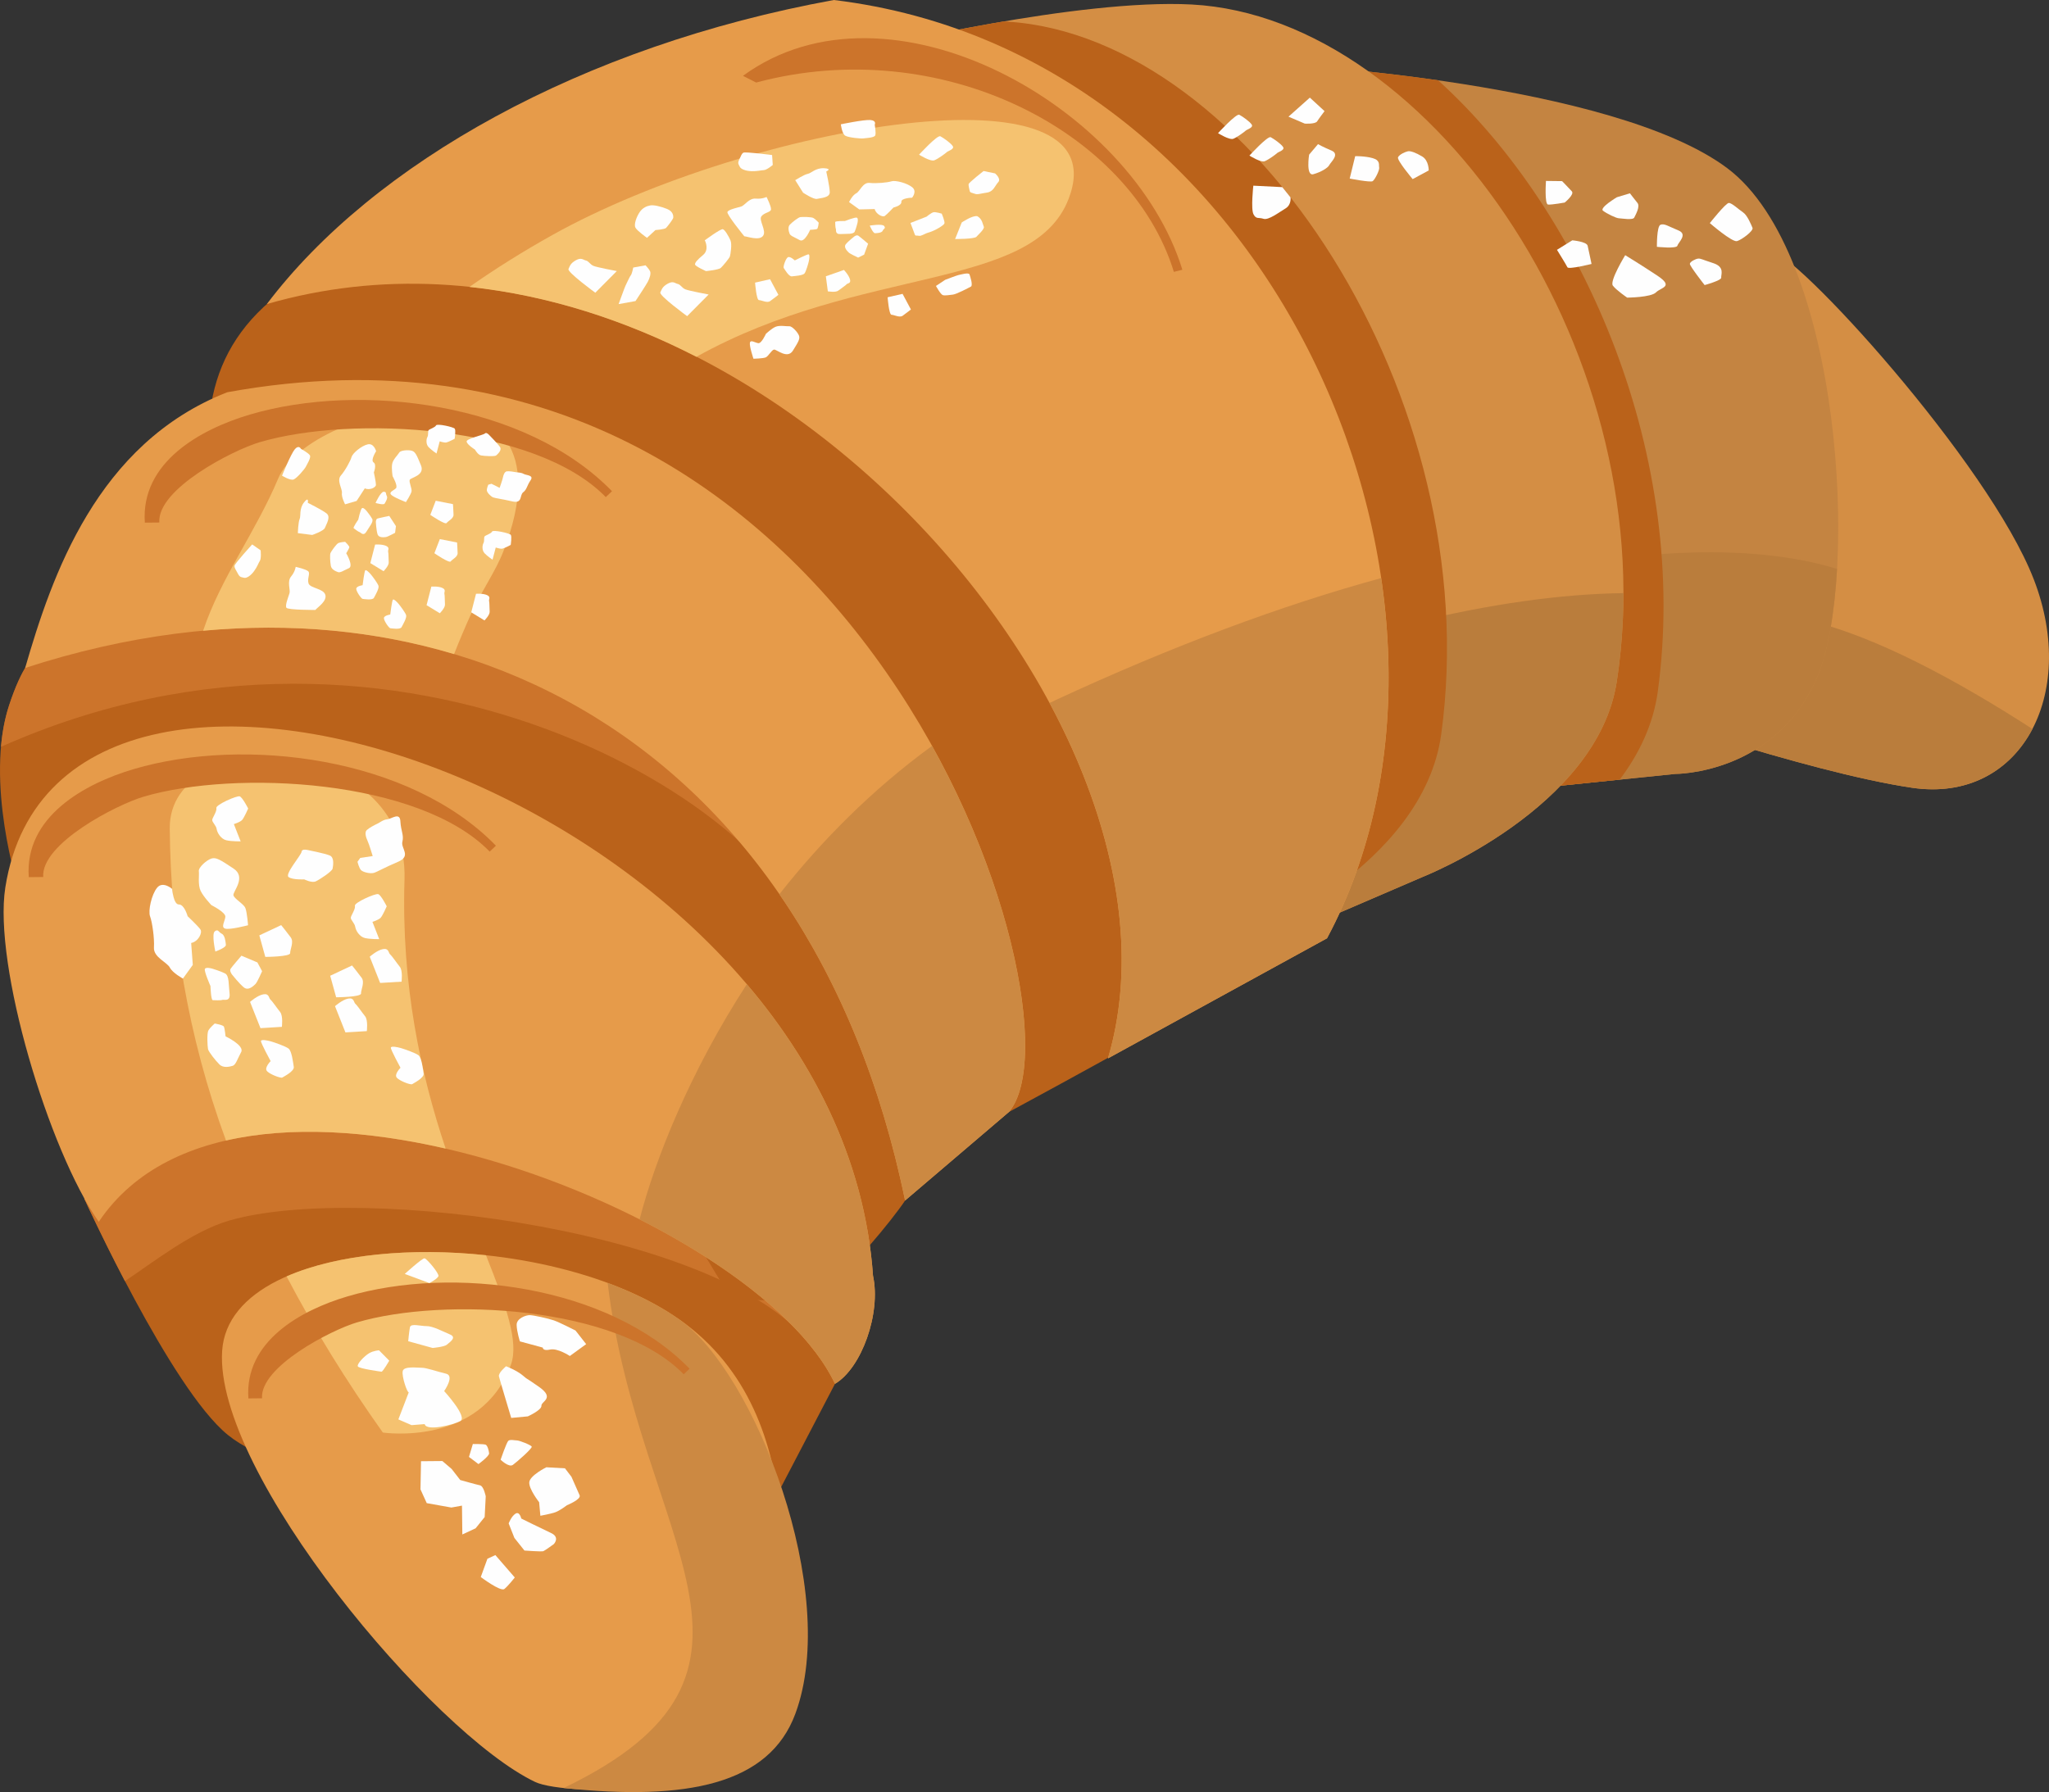 <svg xmlns="http://www.w3.org/2000/svg" width="1080" height="944.83" viewBox="0 0 1080 944.83"><rect x="0" y="0" width="1080" height="944.83" fill="#333333" stroke="none"/><g id="a"/><g id="b"><g id="c"><g id="d"><path d="M932.3 131.7c12.71-.78 115.92 112.23 139.69 173.77 23.77 61.54-7.63 118.2-64.16 109.86-56.53-8.34-158.96-44.35-158.96-44.35l83.43-239.27z" fill="#d48e44" fill-rule="evenodd"/><path d="M1071.27 384.32c-11.63 22.2-34.16 35.32-63.44 31-56.53-8.34-158.96-44.35-158.96-44.35l16.74-48.01c32.33-2.8 61.15-1.59 85.78 3.79 36.24 7.9 81.1 32.54 119.88 57.58z" fill="#ba7d3c" fill-rule="evenodd"/><path d="M677.18 33.96s172.57 9.35 233.16 54.65c60.59 45.3 69.52 215.03 47.85 267.41-21.67 52.38-75.23 52.01-75.23 52.01l-134.3 13.76s11.26-102.86 10.7-125.66c-.57-22.79-82.19-262.18-82.19-262.18z" fill="#c48441" fill-rule="evenodd"/><path d="M968.29 299.96c-1.33 23.35-4.79 43.23-10.1 56.07-21.67 52.38-75.23 52.01-75.23 52.01l-134.3 13.76s7.73-70.66 10.06-107.82c78.96-22.28 146.19-28.45 196.19-17.56 4.34.95 8.81 2.14 13.37 3.55z" fill="#ba7d3c" fill-rule="evenodd"/><path d="M677.17 33.96s35.97 1.95 80.83 8.38c77.86 70.46 132.55 199.63 115.8 322.26-2.4 17.57-10.01 33.06-20.07 46.42l-104.98 10.76-.07-.2c.53-4.82 11.22-103.22 10.68-125.45-.56-22.79-82.19-262.18-82.19-262.18z" fill="#ba621a" fill-rule="evenodd"/><path d="M462.6 24.7S568.31-.79 628.11 2.37c127.92 6.78 250.09 187.82 224.06 357.01-10.28 66.81-102.46 103.02-102.46 103.02l-94.28 40.6-101.74-287.05L462.6 24.7z" fill="#d48e44" fill-rule="evenodd"/><path d="M855.7 312.71c-.01 15.56-1.14 31.16-3.52 46.66-10.28 66.81-102.46 103.02-102.46 103.02l-94.28 40.6-46.04-129.89c95.44-38.98 179.88-59.52 246.3-60.39z" fill="#ba7d3c" fill-rule="evenodd"/><path d="M462.6 24.7s29.63-7.15 66.41-13.4c.69.03 1.39.07 2.07.11 128.26 8.19 252.74 198.76 228.58 375.65-9.54 69.85-101.51 106.98-101.51 106.98l-5.09 2.26-99.36-280.34L462.6 24.7z" fill="#ba621a" fill-rule="evenodd"/><path d="M44.45 632s45.68 100.29 75.64 124.52c29.95 24.23 103.32 28.84 103.32 28.84l177.5 19.38 39.19-75.15s3.24-35.22-4.61-44.76c-26.24-31.88-130.32-80.08-132.16-82.75-2.4-3.47-98.71-54.67-139.92-61.23-41.21-6.56-70.17-10.66-79.34-.4-9.17 10.26-39.62 91.55-39.62 91.55z" fill="#ba621a" fill-rule="evenodd"/><path d="M44.45 632s8.89 19.52 21.4 43.42c14.29-9.45 35.28-26.21 55.02-31.93 69.55-20.14 265.76 6.13 307.3 67.29 9.2 13.54 7.32-25.95 7.32-25.95-26.24-31.88-130.32-80.08-132.16-82.75-2.18-3.16-82.46-46.02-127.83-58.52-23.61 2.01-44.18 4.21-51.82 5.68-10.36 1.99-30.72 5.02-49 8.41-12.48 26.99-30.22 74.36-30.22 74.36z" fill="#cc742b" fill-rule="evenodd"/><path d="M9.91 469.04s-18.34-56.93-5.12-97.14c13.22-40.22 25.31-28.63 25.31-28.63l190.37-44.82s129.88 61.5 135.42 68.3c5.53 6.8 85.1 136.7 96.33 137.91 11.23 1.21 30.68 119.49 24.85 128.28-6.73 10.15-30.4 38.96-41.11 45.34-21.08 12.56-47.8 4.98-49.45 5.95-3.81 2.25-78.92-138.38-78.92-138.38l-191.61-85.41-106.05 8.61z" fill="#ba621a" fill-rule="evenodd"/><path d="M150.19 152.67c-43.82 31.58-45.96 75.71-34.4 124.22l380.08 318.25 35.91-8.88s52.92-28.68 60.98-33.51c8.07-4.83 35.83-147.38 35.14-156.63-.68-9.25-69.76-198.22-82.36-205.29-12.59-7.08-184.85-96.01-206.37-101.47-21.52-5.45-87.29-7.54-88.05-4.28-.77 3.26-100.95 67.59-100.95 67.59z" fill="#ba621a" fill-rule="evenodd"/><path d="M.52 393.74c.66-7.53 2-14.94 4.27-21.85 13.22-40.22 25.31-28.63 25.31-28.63l190.37-44.82s129.88 61.5 135.42 68.3c4.09 5.03 48.68 77.39 76.17 115.23l-3.01 18.77c-15.2-73.38-217.51-200.99-428.53-107z" fill="#cc742b" fill-rule="evenodd"/><path d="M140.64 160.32C196.76 86.06 306.61 24.2 439.52.0c236.32 28.54 354.04 319.08 259.93 494.69L583.99 558c53.75-181.4-201.97-467.37-443.35-397.69z" fill="#e69b4a" fill-rule="evenodd"/><path d="M367.09 188.12c-37.75-19.37-78.2-32.45-119.68-36.84 13.67-9.6 28.29-18.75 43.85-27.44 104.04-58 300.14-92.08 271.99-18.98-18.78 48.77-109.14 34.77-196.16 83.25z" fill="#f5c270" fill-rule="evenodd"/><path d="M728 304.79c9.83 66.85 1.33 134.16-28.54 189.9L584 558c16.86-56.9 3.26-124.1-30.79-187.38 1.12-.53 2.23-1.07 3.35-1.6 61.37-28.44 119.06-49.95 171.44-64.24z" fill="#cc8942" fill-rule="evenodd"/><path d="M13.25 352.17c13.99-48.25 37.66-118.39 106.55-145.37 333.39-60.71 455.78 328.32 412 379.46l-54.74 46.68C425.92 384.65 226.22 282.82 13.25 352.17z" fill="#e69b4a" fill-rule="evenodd"/><path d="M265.4 290.49c-4.19 10.83-11.4 20.75-16.71 32.35-3.4 7.43-6.5 14.76-9.35 22.01-41.38-12.38-85.99-16.57-132.28-12.31 9.36-28.04 27.72-51.99 39.64-80.4 16.42-39.13 161.18-71.4 118.7 38.36z" fill="#f5c270" fill-rule="evenodd"/><path d="M491.27 393.26c47.21 85.05 59.51 170.81 40.52 193l-54.74 46.68c-13.1-63.58-35.95-117.53-66.26-161.48 22.06-28.02 48.73-55.06 80.47-78.19z" fill="#cc8942" fill-rule="evenodd"/><path d="M460.15 672.61c4.28 19.79-6 48.69-20.05 56.98-41.88-89.35-313.45-196.57-388.05-85.42C25.74 606.68-3.65 508.92 2.81 467.84c29.18-185.61 440.15-43.73 457.34 204.77z" fill="#e69b4a" fill-rule="evenodd"/><path d="M234.9 605.56c-40.99-9.45-81.74-12.06-115.79-4.25-20.45-55.68-29.15-111.07-29.64-164.51-.5-55.42 126.19-50.37 123.74 27.03-1.75 55.22 8.58 102.64 21.68 141.73z" fill="#f5c270" fill-rule="evenodd"/><path d="M460.15 672.61c4.28 19.79-6 48.69-20.05 56.98-13.99-29.85-53.63-61.68-102.98-86.71 8.29-31.93 26.47-77.61 56.53-123.99 37.03 43.57 62.49 95.74 66.5 153.72z" fill="#cc8942" fill-rule="evenodd"/><path d="M117.09 712.18c4.3-64.38 167.64-68.05 240.98-16.53 73.34 51.52 53.07 158.14 48.07 205.23-5 47.1-107.41 46.55-124.09 38.6-53.63-25.57-169.26-162.92-164.96-227.31z" fill="#e69b4a" fill-rule="evenodd"/><path d="M151.06 672.95c26.79-11.7 66-15.33 105.1-11.15 10.45 26.29 17.5 45.72 13.12 57.75-15.87 43.51-67.48 35.72-67.48 35.72-19.3-27.11-36.23-54.64-50.74-82.32z" fill="#f5c270" fill-rule="evenodd"/><path d="M320.29 676.39c14.03 5.2 26.91 11.61 37.78 19.26 39.79 27.96 84.95 143.76 61.13 207.94-13.84 37.3-57.32 45.93-122.1 39.1 127.49-61.37 39.58-130.15 23.19-266.31z" fill="#cc8942" fill-rule="evenodd"/><path d="M100.76 497.16c3.72-.68 6.08-5.4 4.88-7.13-1.2-1.74-6.74-6.98-6.74-6.98.0.0-1.73-6.27-4.61-6.19-2.88.08-3.55-8.21-3.55-8.21.0.0-4.93-4.31-7.92-.64-3 3.67-4.81 12.21-3.72 15.13 1.1 2.92 2.35 11.29 2.04 16.42-.31 5.14 6.92 7.72 8.39 10.58 1.47 2.86 6.88 5.78 6.88 5.78l5.21-7.2-.86-11.56z" fill="#fefefe" fill-rule="evenodd"/><path d="M130.92 737.28c-2.12-30.01 27.56-46.52 52.36-53.83 55.1-16.26 137.37-5.95 180.19 38.17l-3.09 2.94c-35.01-36.06-126.5-40.85-172.28-27.35-13.39 3.95-51.15 23.34-49.98 40l-7.21.07z" fill="#cc742b" fill-rule="evenodd"/><path d="M223.83 750.82c.92 3.91 15.03.44 18.76-1.61 4.1-2.11-8.48-15.8-8.48-15.8.0.0 5.7-8.07 1-9.17-4.69-1.1-10.43-3.18-12.83-3.13-2.4.04-9.5-1.01-10.03 1.82-.53 2.83 2.33 11.3 3.2 11.14l-5.48 14.27 6.96 3.03 6.92-.55z" fill="#fefefe" fill-rule="evenodd"/><path d="M221.91 770.38l-.28 14.85 3.3 7.26 12.99 2.32 5.58-1.01.19 15.2 6.99-3.23 4.78-5.95.56-10.9s-1.01-5.42-3.05-5.83c-2.04-.41-10.39-2.79-10.39-2.79l-4.52-5.82-4.9-4.19-11.24.1z" fill="#fefefe" fill-rule="evenodd"/><path d="M269.45 747.56l8.74-.81s7.36-3.29 7.19-5.61c-.17-2.31 7.3-3.93-1.24-9.93-8.54-6-5.24-3.21-8.54-6-3.3-2.78-8.86-4.89-8.86-4.89.0.0-4.21 3.49-3.75 5.37.45 1.86 6.46 21.86 6.46 21.86z" fill="#fefefe" fill-rule="evenodd"/><path d="M300.37 714.91l8.59-6.25-5.62-7.18s-8.43-4.32-11.4-5.34c-2.97-1.03-10.76-2.73-12.71-2.77-1.95-.03-6.98 1.66-6.91 5.17.07 3.5 1.71 8.67 1.71 8.67l12.06 3.27s-.1 1.92 3.85 1.04c3.95-.9 10.42 3.39 10.42 3.39z" fill="#fefefe" fill-rule="evenodd"/><path d="M287.95 773.59s-8.67 4.31-8.97 7.88c-.3 3.57 5.19 10.52 5.19 10.52l.65 7.16s5.21-.95 7.72-1.79c2.52-.85 6.28-3.77 6.28-3.77.0.0 7.61-3.06 6.69-5.24-.92-2.18-4.31-9.76-4.31-9.76l-3.41-4.46-9.85-.55z" fill="#fefefe" fill-rule="evenodd"/><path d="M201.15 723.19c.88-.36 4.03-5.81 4.03-5.81l-5.4-5.46s-2.88.14-5.26 1.55c-2.38 1.41-6.59 5.69-5.9 6.93.69 1.24 12.53 2.8 12.53 2.8z" fill="#fefefe" fill-rule="evenodd"/><path d="M228.04 710.68s6.27-.56 7.53-1.76c1.27-1.2 5.51-3.74 1.61-5.37-3.89-1.64-9.03-4.41-12.33-4.4-3.29.02-8.35-1.61-8.78.63-.43 2.22-.91 7.34-.91 7.34l12.88 3.56z" fill="#fefefe" fill-rule="evenodd"/><path d="M213.34 671.64l12.99 4.82s4.17-2.15 4.77-3.64c.43-1.44-6.12-9.23-7.33-9.4-1.2-.17-10.43 8.23-10.43 8.23z" fill="#fefefe" fill-rule="evenodd"/><path d="M253.4 831.44s10.45 7.86 12.42 6.33c1.96-1.53 5.52-6.08 5.52-6.08l-10.24-11.81-4.19 1.93-3.5 9.63z" fill="#fefefe" fill-rule="evenodd"/><path d="M271.13 810.83l5.3 6.65s9.1.69 9.98.33c.89-.36 5.51-3.74 5.51-3.74.0.0 3.41-3.55-1.4-5.79-4.82-2.25-15.77-7.68-15.77-7.68.0.0-.84-3.95-3.03-2.57-2.2 1.37-3.61 5.14-3.61 5.14l3.02 7.66z" fill="#fefefe" fill-rule="evenodd"/><path d="M263.86 769.58s4.34 4.29 6.49 2.73c2.14-1.56 10.32-8.71 9.91-9.62-.41-.9-6.62-3.28-7.78-3.26-1.16.02-3.66-.7-4.6.25-.93.95-4.02 9.91-4.02 9.91z" fill="#fefefe" fill-rule="evenodd"/><path d="M247.19 768.12l5 3.78s5.78-4.18 5.61-5.71c-.18-1.53-.81-4.14-1.88-4.54-1.07-.39-6.69-.34-6.69-.34l-2.04 6.81z" fill="#fefefe" fill-rule="evenodd"/><path d="M127.24 503.86l8.43 3.55 2.48 4.63s-2.5 5.73-3.43 6.68c-.94.95-3.74 3.8-6.14 1.9-2.4-1.91-6.32-6.86-6.32-6.86.0.0-1.43-1.89-.72-2.99.7-1.1 5.71-6.9 5.71-6.9z" fill="#fefefe" fill-rule="evenodd"/><path d="M110.94 519.91s.23 7.38 1.2 7.4c.98.02 4.13.22 5.02-.14.89-.35 4.36 1.16 3.83-3.43-.53-4.59-.12-9.36-2.35-10.51-2.22-1.15-6.62-2.5-6.62-2.5.0.0-3.57-1.11-4.04.15-.47 1.25 2.97 9.03 2.97 9.03z" fill="#fefefe" fill-rule="evenodd"/><path d="M137.28 542.07l11.29-.69s.73-5.8-.92-7.83c-1.66-2.04-4.1-5.71-5.07-6.5-.97-.8-.63-3.4-3.79-2.82-3.16.57-6.99 4-6.99 4l5.49 13.84z" fill="#fefefe" fill-rule="evenodd"/><path d="M118.9 546.39s10.1 4.8 8.22 8.27c-1.88 3.47-2.83 6.77-4.46 7.26-1.63.49-4.93 1.29-6.97-.69-2.03-1.97-5.71-6.65-6.04-8.08-.32-1.42-.64-8.28.15-9.79.8-1.51 3.37-3.74 3.37-3.74.0.0 4.45.75 4.87 1.65.41.9.85 5.12.85 5.12z" fill="#fefefe" fill-rule="evenodd"/><path d="M142.65 559.44s-3.27 3.33-2.07 5.07c1.2 1.74 7.4 4.12 8.24 3.58.84-.54 6.38-3.31 6.03-5.59-.36-2.28-1.06-8.4-2.73-9.66-1.66-1.26-7.59-3.3-9.27-3.78-1.66-.48-5.15-1.21-5.29-.21-.15 1 5.09 10.6 5.09 10.6z" fill="#fefefe" fill-rule="evenodd"/><path d="M177.17 525.79s13.2-.06 13.12-2c-.08-1.94 2.08-5.85.33-8.27-1.75-2.41-5.07-6.5-5.07-6.5l-11.51 5.42 3.14 11.35z" fill="#fefefe" fill-rule="evenodd"/><path d="M182.06 544.31l11.29-.68s.73-5.8-.92-7.84c-1.66-2.04-4.1-5.7-5.07-6.5-.97-.8-.63-3.4-3.79-2.82-3.16.58-6.99 4.01-6.99 4.01l5.49 13.84z" fill="#fefefe" fill-rule="evenodd"/><path d="M211.09 562.95s-3.27 3.33-2.07 5.06c1.2 1.74 7.41 4.12 8.24 3.58.84-.54 6.38-3.31 6.03-5.59-.35-2.28-1.06-8.4-2.72-9.66-1.67-1.26-7.6-3.3-9.27-3.78-1.67-.48-5.15-1.21-5.29-.21-.15 1 5.09 10.6 5.09 10.6z" fill="#fefefe" fill-rule="evenodd"/><path d="M200.36 518.24l11.3-.69s.73-5.8-.93-7.84c-1.66-2.04-4.1-5.7-5.07-6.5-.97-.8-.63-3.4-3.79-2.82-3.16.58-6.99 4.01-6.99 4.01l5.49 13.84z" fill="#fefefe" fill-rule="evenodd"/><path d="M15.16 462.45c-2.24-31.78 29.18-49.25 55.44-57 58.34-17.21 145.45-6.3 190.79 40.42l-3.28 3.12c-37.07-38.2-133.93-43.26-182.41-28.96-14.17 4.18-54.16 24.71-52.92 42.35l-7.63.08z" fill="#cc742b" fill-rule="evenodd"/><path d="M130.74 487.8s-.51-6.93-1.43-9.11c-.91-2.18-5.82-4.8-6.27-6.67-.45-1.87 7.02-9.48.08-14.08-6.94-4.6-9.25-6.13-11.77-5.27-2.52.85-6.83 4.66-6.54 6.66.28 1.99-.61 7.14.95 10.37 1.56 3.23 5.72 7.55 5.72 7.55.0.0 7.5 3.71 7.3 6.1-.2 2.37-2.54 5.54-.04 6.25 2.5.72 12-1.79 12-1.79z" fill="#fefefe" fill-rule="evenodd"/><path d="M196.44 451.32s-1.96-6.48-2.74-8.09c-.78-1.62-1.65-4.39-.39-5.59 1.27-1.2 4.2-2.72 5.6-3.37 1.39-.64 2.99-2.11 5.26-2.32 2.28-.22 6.63-3.94 6.87 1.09.25 5.03 1.95 7.26 1.05 10.75-.91 3.48 4.92 7.5-2.3 10.58-7.22 3.06-10.95 5.31-12.76 5.84-1.82.53-5.71-.33-6.78-1.5-1.06-1.17-1.83-4.35-1.83-4.35l1.45-2.03 6.56-1z" fill="#fefefe" fill-rule="evenodd"/><path d="M123.27 434.48s3.26-.99 4.34-2.16c1.07-1.17 3.2-6.05 3.2-6.05.0.0-2.99-5.9-4.47-6.41-1.48-.51-12.71 4.46-12.3 6.15.41 1.68-2.08 5.06-2.18 6.26-.1 1.19 2.08 2.94 2.34 4.84.27 1.9 2.25 5.25 5.12 5.91 2.88.64 7.52.58 7.52.58l-3.57-9.11z" fill="#fefefe" fill-rule="evenodd"/><path d="M160.36 463.63s3.98 2.01 6.08 1.04c2.09-.96 8.62-5.28 8.87-6.69.24-1.41 1.1-5.86-1.49-6.95-2.6-1.1-11.36-2.82-11.36-2.82.0.0-3.34-.95-3.49.83-.15 1.79-8.99 11.79-6.87 13.36 2.13 1.56 8.27 1.23 8.27 1.23z" fill="#fefefe" fill-rule="evenodd"/><path d="M139.83 504.5s13.19-.06 13.11-1.99c-.08-1.94 2.08-5.85.33-8.27-1.75-2.41-5.07-6.5-5.07-6.5l-11.51 5.41 3.14 11.34z" fill="#fefefe" fill-rule="evenodd"/><path d="M113.51 501.67s5.73-2.02 5.55-3.55c-.17-1.53-.43-4.99-2.19-5.85-1.76-.85-1.8-2.6-3.62-1.29-1.82 1.31.26 10.7.26 10.7z" fill="#fefefe" fill-rule="evenodd"/><path d="M196.31 486.02s3.26-.98 4.33-2.15c1.08-1.18 3.2-6.05 3.2-6.05.0.0-2.98-5.9-4.47-6.41-1.48-.51-12.71 4.46-12.3 6.14.42 1.69-2.07 5.07-2.17 6.26-.1 1.19 2.07 2.95 2.34 4.85.27 1.9 2.25 5.25 5.12 5.9 2.87.64 7.52.58 7.52.58l-3.57-9.12z" fill="#fefefe" fill-rule="evenodd"/><path d="M76.34 275.55c-2.24-31.77 29.18-49.25 55.44-57 58.34-17.21 145.45-6.29 190.79 40.42l-3.27 3.12c-37.07-38.19-133.94-43.26-182.41-28.96-14.17 4.18-54.16 24.71-52.91 42.35l-7.63.07z" fill="#cc742b" fill-rule="evenodd"/><path d="M391.61 39.98c77.04-56.25 205.21 16.24 231.6 102.24l-4.48 1.11c-22.84-74.43-123.08-125.82-220.16-99.81l-6.97-3.54z" fill="#cc742b" fill-rule="evenodd"/><path d="M192.28 257.48c2.49 1.16 5.85-.44 5.87-1.87.02-1.43-1.09-6.56-1.09-6.56.0.0 1.6-4.12-.15-5.26-1.74-1.14 1.33-5.91 1.33-5.91.0.0-1.13-4.37-4.43-3.61-3.31.76-7.94 4.65-8.52 6.69-.57 2.04-3.31 7.09-5.64 9.76-2.32 2.66.88 7.04.56 9.19-.32 2.16 1.67 5.97 1.67 5.97l6.09-1.77 4.31-6.63z" fill="#fefefe" fill-rule="evenodd"/><path d="M205.18 272l3.52 5.39-.46 3.53s-3.88 2.09-4.82 2.22c-.95.13-3.8.53-4.43-1.49-.63-2.03-.89-6.32-.89-6.32.0.0-.06-1.61.82-1.93.88-.31 6.26-1.4 6.26-1.4z" fill="#fefefe" fill-rule="evenodd"/><path d="M188.82 274.02s-2.94 4.1-2.37 4.51c.57.41 2.36 1.82 3.03 1.99.67.17 2.1 2.42 3.7-.29 1.6-2.71 3.82-5.13 2.99-6.67-.83-1.54-2.88-4.08-2.88-4.08.0.0-1.65-2.07-2.46-1.59-.81.49-2.01 6.13-2.01 6.13z" fill="#fefefe" fill-rule="evenodd"/><path d="M195.19 296.88l6.98 4.27s2.85-2.85 2.72-4.64c-.13-1.79-.06-4.78-.3-5.61-.24-.83 1.05-2.11-1.07-3.09-2.11-.99-5.81-.7-5.81-.7l-2.52 9.78z" fill="#fefefe" fill-rule="evenodd"/><path d="M182.49 291.68s3.98 6.76 1.42 7.87c-2.55 1.11-4.49 2.51-5.66 2.11-1.17-.4-3.47-1.33-3.85-3.23-.38-1.91-.6-5.96-.2-6.87.4-.91 3.07-4.76 4.17-5.26 1.11-.49 3.56-.64 3.56-.64.0.0 2.33 2.24 2.2 2.9-.13.66-1.63 3.13-1.63 3.13z" fill="#fefefe" fill-rule="evenodd"/><path d="M191.12 308.53s-3.33.46-3.34 1.9c-.02 1.43 2.67 5.28 3.4 5.33.72.05 5.16.82 5.9-.56.74-1.38 2.87-4.99 2.41-6.37-.46-1.37-3.12-4.92-3.91-5.86-.79-.95-2.55-2.77-3.05-2.29-.5.49-1.4 7.85-1.4 7.85z" fill="#fefefe" fill-rule="evenodd"/><path d="M228.96 291.68s7.84 5.39 8.61 4.31c.76-1.09 3.67-2.32 3.64-4.35-.03-2.03-.3-5.62-.3-5.62l-9.08-1.79-2.87 7.45z" fill="#fefefe" fill-rule="evenodd"/><path d="M224.84 319.06l6.98 4.26s2.85-2.84 2.72-4.63c-.13-1.79-.06-4.78-.3-5.62-.24-.83 1.05-2.11-1.07-3.1-2.11-.99-5.81-.7-5.81-.7l-2.52 9.78z" fill="#fefefe" fill-rule="evenodd"/><path d="M205.7 323.99s-3.32.47-3.34 1.9c-.02 1.43 2.67 5.29 3.39 5.34.72.05 5.16.82 5.9-.56.74-1.38 2.87-5 2.41-6.37-.46-1.37-3.12-4.92-3.91-5.86-.79-.95-2.55-2.78-3.05-2.29-.5.48-1.41 7.85-1.41 7.85z" fill="#fefefe" fill-rule="evenodd"/><path d="M248.39 322.83l6.98 4.27s2.85-2.84 2.72-4.64c-.13-1.79-.06-4.78-.3-5.61-.24-.83 1.05-2.11-1.06-3.09-2.12-.99-5.82-.7-5.82-.7l-2.52 9.77z" fill="#fefefe" fill-rule="evenodd"/><path d="M213.95 264.72s2.59-3.98 2.95-5.54c.37-1.56-1.45-5-.93-6.21.51-1.2 8.12-2.26 5.92-7.61-2.2-5.35-2.92-7.13-4.77-7.7-1.84-.57-6-.28-6.66.93-.67 1.19-3.34 3.62-3.76 6.02-.43 2.4.24 6.46.24 6.46.0.0 2.9 5.1 1.79 6.31-1.11 1.21-3.82 1.97-2.63 3.38 1.19 1.42 7.86 3.96 7.86 3.96z" fill="#fefefe" fill-rule="evenodd"/><path d="M263.35 257.2s1.54-4.33 1.75-5.53c.21-1.2.86-3.06 2.11-3.19 1.25-.13 3.62.25 4.72.47 1.1.22 2.65.08 4.09.9 1.44.82 5.57.58 3.61 3.42-1.95 2.83-1.87 4.74-3.86 6.27-1.99 1.52-.21 6.1-5.77 4.8-5.56-1.3-8.7-1.62-10-2.08-1.29-.46-3.24-2.53-3.38-3.6-.14-1.07.73-3.11.73-3.11l1.7-.5 4.31 2.16z" fill="#fefefe" fill-rule="evenodd"/><path d="M231.76 232.68s2.34.81 3.47.61c1.13-.2 4.42-1.97 4.42-1.97.0.0.7-4.44.03-5.32-.66-.89-9.39-2.81-9.85-1.72-.47 1.08-3.35 1.9-3.9 2.5-.55.61.0 2.45-.64 3.6-.63 1.14-.86 3.77.57 5.31 1.43 1.53 4.22 3.41 4.22 3.41l1.69-6.42z" fill="#fefefe" fill-rule="evenodd"/><path d="M250.34 237.04s1.52 2.73 3.17 3.07c1.64.33 7.31.67 8.04.0.73-.67 3.1-2.73 2.02-4.39-1.08-1.66-5.56-6.2-5.56-6.2.0.0-1.59-1.89-2.41-.99-.83.91-10.25 2.71-9.64 4.44.6 1.72 4.38 4.07 4.38 4.07z" fill="#fefefe" fill-rule="evenodd"/><path d="M226.8 271.44s7.85 5.39 8.61 4.31c.76-1.09 3.67-2.32 3.64-4.35-.03-2.03-.3-5.61-.3-5.61l-9.08-1.79-2.87 7.45z" fill="#fefefe" fill-rule="evenodd"/><path d="M197.95 265.17s4.23 1.25 4.77.35c.53-.91 1.83-2.9 1.14-4.08-.69-1.19.02-2.15-1.61-2.18-1.62-.04-4.31 5.91-4.31 5.91z" fill="#fefefe" fill-rule="evenodd"/><path d="M261.3 288.66s2.34.81 3.47.61c1.12-.2 4.42-1.97 4.42-1.97.0.0.69-4.44.03-5.32-.67-.89-9.4-2.81-9.86-1.72-.46 1.08-3.34 1.9-3.9 2.5-.55.6.0 2.45-.64 3.6-.63 1.14-.86 3.77.57 5.31s4.22 3.41 4.22 3.41l1.69-6.42z" fill="#fefefe" fill-rule="evenodd"/><path d="M166.22 321.58c1.21-1.46 6.24-4.62 5.25-7.99-.99-3.37-8.02-3.42-8.84-6-.82-2.59 1.06-5.27-.19-6.41-1.25-1.14-6.59-2.32-6.59-2.32.0.0-.29 2.54-2.45 5.13-2.15 2.59-.28 6.92-.8 8.74-.52 1.81-2.5 6.51-1.62 7.71.87 1.21 15.23 1.14 15.23 1.14z" fill="#fefefe" fill-rule="evenodd"/><path d="M164.61 282.03s6.09-2.09 6.66-3.75c.57-1.66 3.29-5.68.88-7.58-2.41-1.9-9.91-5.62-9.91-5.62.0.0.67-3.64-1.99-.22-2.67 3.42-1.57 7.12-2.33 8.83-.75 1.7-.93 7.39-.93 7.39l7.62.96z" fill="#fefefe" fill-rule="evenodd"/><path d="M132.94 287.04l4.44 3.1s.44 4.22-.41 5.54c-.84 1.32-1.29 3.06-3.09 5.49-1.79 2.43-3.98 3.81-5.24 3.44-1.25-.36-2.13.0-3.24-2.14-1.1-2.15-1.89-2.98-1.79-4.17.1-1.19 9.31-11.26 9.31-11.26z" fill="#fefefe" fill-rule="evenodd"/><path d="M148.66 250.78s4.35 2.72 6.12 2.01c1.77-.71 5.84-5.56 6.36-6.62.52-1.08 2.91-4.83 2.22-6.07-.68-1.24-4.72-3.44-4.72-3.44.0.0-1.14-2.33-3.25.2-2.11 2.53-6.73 13.92-6.73 13.92z" fill="#fefefe" fill-rule="evenodd"/><path d="M313.78 154.33l11.33-11.42s-10.43-1.95-12.27-2.72c-1.85-.76-2.56-2.56-4.01-2.85-1.45-.28-2.36-1.76-5.29-.13-2.92 1.64-3.14 3.05-3.88 4.56-.99 1.56 14.11 12.56 14.11 12.56z" fill="#fefefe" fill-rule="evenodd"/><path d="M326.05 160.34l8.91-1.61s5.61-8.45 6.54-10.27c.92-1.82 1.72-4.17 1.15-5.44-.58-1.27-2.4-3.14-2.4-3.14l-6.48 1.18s-.63 3.35-1.32 4.16c-.69.81-2.53 5.07-2.78 5.45-.25.39-3.61 9.66-3.61 9.66z" fill="#fefefe" fill-rule="evenodd"/><path d="M345.51 121.29s4.84-.33 5.6-1.16c.76-.82 3.69-4.52 3.76-5.36.07-.84.02-3.3-3.31-4.63-3.33-1.32-6.95-2.17-8.79-1.84-1.83.34-3.96 1.14-5.58 3.49-1.62 2.36-3.21 6.5-2.25 8.25.97 1.75 6.08 5.35 6.08 5.35l4.48-4.12z" fill="#fefefe" fill-rule="evenodd"/><path d="M461.02 110.22c.66 2.62 4.13 4.43 5.3 3.66 1.17-.78 4.61-4.46 4.61-4.46.0.0 4.37-.99 4.17-3.01-.2-2.02 5.65-2.18 5.65-2.18.0.0 2.81-3.29.06-5.52-2.75-2.22-8.88-3.79-10.9-3.13-2.02.67-7.88 1.24-11.54.85-3.65-.39-5.13 4.56-7.09 5.49-1.95.93-3.76 4.6-3.76 4.6l5.37 3.89 8.15-.19z" fill="#fefefe" fill-rule="evenodd"/><path d="M457.57 128.48l-2.1 5.77-3.16 1.57s-4.18-1.95-4.9-2.63c-.72-.69-2.88-2.75-1.65-4.36 1.23-1.61 4.55-4.17 4.55-4.17.0.0 1.27-.94 2.09-.4.82.53 5.17 4.23 5.17 4.23z" fill="#fefefe" fill-rule="evenodd"/><path d="M445.39 116.52s-5.21-.1-5.18.58c.04.68.04 2.88.34 3.51s-.6 3.01 2.62 2.79c3.23-.21 6.63.24 7.33-1.27.72-1.51 1.45-4.54 1.45-4.54.0.0.61-2.45-.3-2.83-.91-.38-6.26 1.75-6.26 1.75z" fill="#fefefe" fill-rule="evenodd"/><path d="M435.3 145.68l1.04 7.92s4.14.71 5.51-.38c1.37-1.09 3.84-2.67 4.36-3.32.52-.65 2.38-.32 1.82-2.55-.57-2.23-3.19-5.03-3.19-5.03l-9.54 3.35z" fill="#fefefe" fill-rule="evenodd"/><path d="M427.02 121.16s-2.91 6.88-5.46 5.45c-2.55-1.43-4.93-2.21-5.36-3.37-.43-1.16-1.15-3.49.15-4.84 1.3-1.35 4.44-3.76 5.43-3.93 1-.17 5.84-.16 6.94.45 1.11.62 2.82 2.49 2.82 2.49.0.0-.31 3.09-.93 3.34-.62.26-3.59.42-3.59.42z" fill="#fefefe" fill-rule="evenodd"/><path d="M418.92 137.29s-2.52-2.4-3.69-1.63c-1.17.77-2.56 5.03-2.13 5.63.43.61 2.66 4.58 4.26 4.41 1.6-.17 5.9-.45 6.72-1.57.81-1.11 1.97-5.19 2.23-6.34.26-1.15.61-3.55-.11-3.69s-7.26 3.19-7.26 3.19z" fill="#fefefe" fill-rule="evenodd"/><path d="M397.99 149s.68 9.22 2.06 9.23c1.37.01 4.24 1.66 5.87.52 1.63-1.14 4.36-3.31 4.36-3.31l-4.4-8.23-7.88 1.79z" fill="#fefefe" fill-rule="evenodd"/><path d="M397.14 189.14s4.89-.12 6.39-.68c1.49-.57 3.11-3.9 4.42-4.15 1.31-.25 7.06 5.24 9.98.55 2.91-4.69 3.89-6.26 3.16-8.04-.73-1.79-3.65-4.93-5.04-4.81-1.4.12-5.09-.67-7.31.3-2.21.97-5.07 3.73-5.07 3.73.0.0-2.26 5.11-3.96 4.89-1.7-.22-4.05-1.97-4.44-.25-.38 1.72 1.86 8.44 1.86 8.44z" fill="#fefefe" fill-rule="evenodd"/><path d="M467.85 156.72s.69 9.22 2.06 9.23c1.37.02 4.24 1.66 5.87.52 1.62-1.14 4.35-3.31 4.35-3.31l-4.4-8.23-7.88 1.79z" fill="#fefefe" fill-rule="evenodd"/><path d="M458.44 118.96s1.71 4.07 2.79 4c1.08-.07 3.52-.13 4.04-1.33.52-1.2 1.76-1.17.74-2.48-1.02-1.32-7.57-.2-7.57-.2z" fill="#fefefe" fill-rule="evenodd"/><path d="M392.31 124.57c1.96.17 7.76 2.45 9.85-.18 2.09-2.65-2.4-8.28-.83-10.35 1.57-2.07 4.96-2.05 5.07-3.67.12-1.62-2.36-6.52-2.36-6.52.0.0-2.25 1.16-5.73.86-3.48-.3-5.78 3.57-7.59 4.16-1.81.58-6.89 1.57-7.3 2.93-.42 1.36 8.9 12.78 8.9 12.78z" fill="#fefefe" fill-rule="evenodd"/><path d="M423.3 101.59s5.62 3.72 7.34 3.26c1.71-.46 6.71-.49 6.71-3.45-.01-2.97-1.84-10.99-1.84-10.99.0.0 3.38-1.46-1.11-1.72-4.49-.26-6.78 2.65-8.65 2.97-1.86.34-6.59 3.32-6.59 3.32l4.13 6.6z" fill="#fefefe" fill-rule="evenodd"/><path d="M406.96 81.74l.36 5.24s-3.14 2.67-4.75 2.72c-1.62.06-3.31.64-6.43.55-3.13-.1-5.65-1.1-6.17-2.29-.52-1.19-1.38-1.7-.35-3.76 1.03-2.05 1.2-3.14 2.22-3.71 1.03-.58 15.13 1.25 15.13 1.25z" fill="#fefefe" fill-rule="evenodd"/><path d="M443.19 65.54s.6 4.97 2.32 5.99c1.71 1.03 8.27 1.62 9.46 1.45 1.2-.17 5.78-.32 6.34-1.56.56-1.23-.26-5.65-.26-5.65.0.0 1.15-2.2-2.26-2.49-3.41-.29-15.61 2.26-15.61 2.26z" fill="#fefefe" fill-rule="evenodd"/><path d="M362.18 166.69l11.34-11.42s-10.43-1.95-12.27-2.72c-1.85-.77-2.56-2.56-4.01-2.85-1.46-.29-2.36-1.78-5.29-.14-2.92 1.64-3.13 3.05-3.88 4.56-.99 1.56 14.11 12.56 14.11 12.56z" fill="#fefefe" fill-rule="evenodd"/><path d="M371.46 126.7c.42.61 2.33 5.08-.86 7.72-3.19 2.64-4.35 4.09-4.25 5.03.09.95 5.77 3.49 5.77 3.49.0.0 6.68-.66 7.8-1.69 1.11-1.03 4.51-5.08 4.82-6.1.3-1.02 1.18-6.41.28-8.44-.9-2.03-2.85-5.53-4.02-5.86-1.18-.34-9.53 5.86-9.53 5.86z" fill="#fefefe" fill-rule="evenodd"/><path d="M479.9 117.54l8.5-3.33s2.5-2.11 3.68-2.32c1.18-.21 4.28.74 4.28.74.0.0 1.84 4.2 1.41 5.24-.43 1.04-5.23 3.84-8.04 4.63-2.82.79-4.01 2.11-5.45 1.81-1.43-.28-1.74.18-2.06-.58-.32-.77-2.32-6.18-2.32-6.18z" fill="#fefefe" fill-rule="evenodd"/><path d="M498.16 147.54s6.14-2.35 6.92-2.5c.78-.14 5.5-1.56 5.92-.39.41 1.17 1.95 5.83.74 6.47-1.22.63-7.52 3.98-9.51 4.21-1.99.22-4.09.6-5.27.27-1.18-.34-3.63-4.84-3.63-4.84l4.83-3.21z" fill="#fefefe" fill-rule="evenodd"/><path d="M503.43 126.02s10.14.04 11.21-1.17c1.08-1.2 4.45-4.2 3.9-5.35-.56-1.16-.71-4.02-3.39-5.5-2.48-.64-8.23 3.29-8.23 3.29l-3.49 8.73z" fill="#fefefe" fill-rule="evenodd"/><path d="M484.42 81.54s6.03 3.83 8.1 2.96c2.08-.86 5.83-3.61 6.49-4.27.67-.66 4.14-1.56 3.21-3.14-.93-1.58-4.88-4.36-6.6-5.26-1.67-.66-11.19 9.71-11.19 9.71z" fill="#fefefe" fill-rule="evenodd"/><path d="M518.42 90.17l6.05 1.24s3.42 2.82 1.67 4.65c-1.75 1.83-2.36 4.97-6.05 5.5-3.7.54-4.79 1.15-6.28.6-1.51-.55-2.45-.52-2.68-1.44-.22-.92-.67-2.77-.6-3.61.07-.83 7.89-6.94 7.89-6.94z" fill="#fefefe" fill-rule="evenodd"/><path d="M642 70.19s6.03 3.82 8.11 2.96c2.07-.87 5.82-3.62 6.48-4.27.66-.66 4.14-1.56 3.21-3.14-.93-1.57-4.88-4.35-6.61-5.25-1.66-.66-11.19 9.71-11.19 9.71z" fill="#fefefe" fill-rule="evenodd"/><path d="M658.55 82.03s6.03 3.82 8.1 2.96c2.08-.86 5.83-3.61 6.49-4.27.66-.65 4.13-1.56 3.21-3.14-.93-1.58-4.88-4.35-6.61-5.26-1.67-.66-11.19 9.71-11.19 9.71z" fill="#fefefe" fill-rule="evenodd"/><path d="M690.02 81.53s-1.83 11.44 2.22 10.32c4.06-1.12 7.68-3.33 8.41-4.83.73-1.51 5.73-5.72 1.17-7.64-4.57-1.92-7.12-3.38-7.12-3.38l-4.68 5.53z" fill="#fefefe" fill-rule="evenodd"/><path d="M679.15 61.51l8.58 3.66s5.53.37 6.52-1.19c.99-1.56 3.9-5.39 3.9-5.39l-7.74-7.12-11.25 10.03z" fill="#fefefe" fill-rule="evenodd"/><path d="M660.61 97.89l15.29.77 4.31 5.39s.63 3.91-2.72 5.9c-3.35 1.98-8.87 6.3-11.55 5.4-2.68-.89-3.74.4-5.23-2.35-1.48-2.76-.1-15.11-.1-15.11z" fill="#fefefe" fill-rule="evenodd"/><path d="M711.41 94.14s10.92 2.14 12.1 1.37 3.76-5.91 3.44-7.23c-.31-1.32.74-3.71-3.37-4.89-4.12-1.17-9.28-1.06-9.28-1.06l-2.89 11.81z" fill="#fefefe" fill-rule="evenodd"/><path d="M744.59 94.43l8.47-4.57s.1-5.24-3.42-7.35c-3.52-2.11-6.2-3-7.51-2.76-1.31.24-4.52 1.65-5.25 3.16-.73 1.51 7.72 11.53 7.72 11.53z" fill="#fefefe" fill-rule="evenodd"/><path d="M814.86 95.39s-.86 12.26 1.1 12.45c1.96.19 8.77-1.05 8.77-1.05.0.0 5.26-4.26 3.77-5.91-1.5-1.65-5.14-5.39-5.14-5.39l-8.51-.1z" fill="#fefefe" fill-rule="evenodd"/><path d="M852.23 103.99s-9.32 5.55-7.31 7.11c2.02 1.56 6.98 3.95 8.36 3.98 1.37.03 7.39 1.14 8.11-.38.73-1.51 3.24-5.82 1.68-7.73-1.56-1.92-3.96-5.06-3.96-5.06l-6.88 2.08z" fill="#fefefe" fill-rule="evenodd"/><path d="M820.65 131.72l8.09-5.02s7.54.65 8.08 2.84c.53 2.18 1.8 8.56 2.06 9.62.0.0-12.12 3.03-12.71 1.76-.58-1.27-5.51-9.2-5.51-9.2z" fill="#fefefe" fill-rule="evenodd"/><path d="M873.34 130.13s10.4 1.13 10.8-.59c.4-1.72 5.66-5.98.5-8.07-5.16-2.09-7.5-3.86-9.47-2.95-1.97.91-1.84 11.61-1.84 11.61z" fill="#fefefe" fill-rule="evenodd"/><path d="M857.66 156.91s12.57-.08 15.2-2.77c2.64-2.68 9.71-2.87.58-8.9-9.13-6.04-16.82-10.7-16.82-10.7.0.0-8.33 13.62-6.51 16.04 1.81 2.42 7.55 6.33 7.55 6.33z" fill="#fefefe" fill-rule="evenodd"/><path d="M898.47 150.3s8.98-2.45 8.76-3.93c-.22-1.48 2.07-5.61-4.17-7.63-6.24-2.03-6.63-2.5-7.97-2.4-1.34.11-4.26 1.6-4.4 2.73-.13 1.13 7.79 11.23 7.79 11.23z" fill="#fefefe" fill-rule="evenodd"/><path d="M901.22 117.62s11.78 10.23 14.34 9.5c2.56-.74 8.81-5.45 8.16-6.99-.64-1.53-2.7-6.66-4.99-8.17-2.28-1.51-5.86-4.98-7.49-4.96-1.63.02-10.01 10.62-10.01 10.62z" fill="#fefefe" fill-rule="evenodd"/></g></g></g></svg>